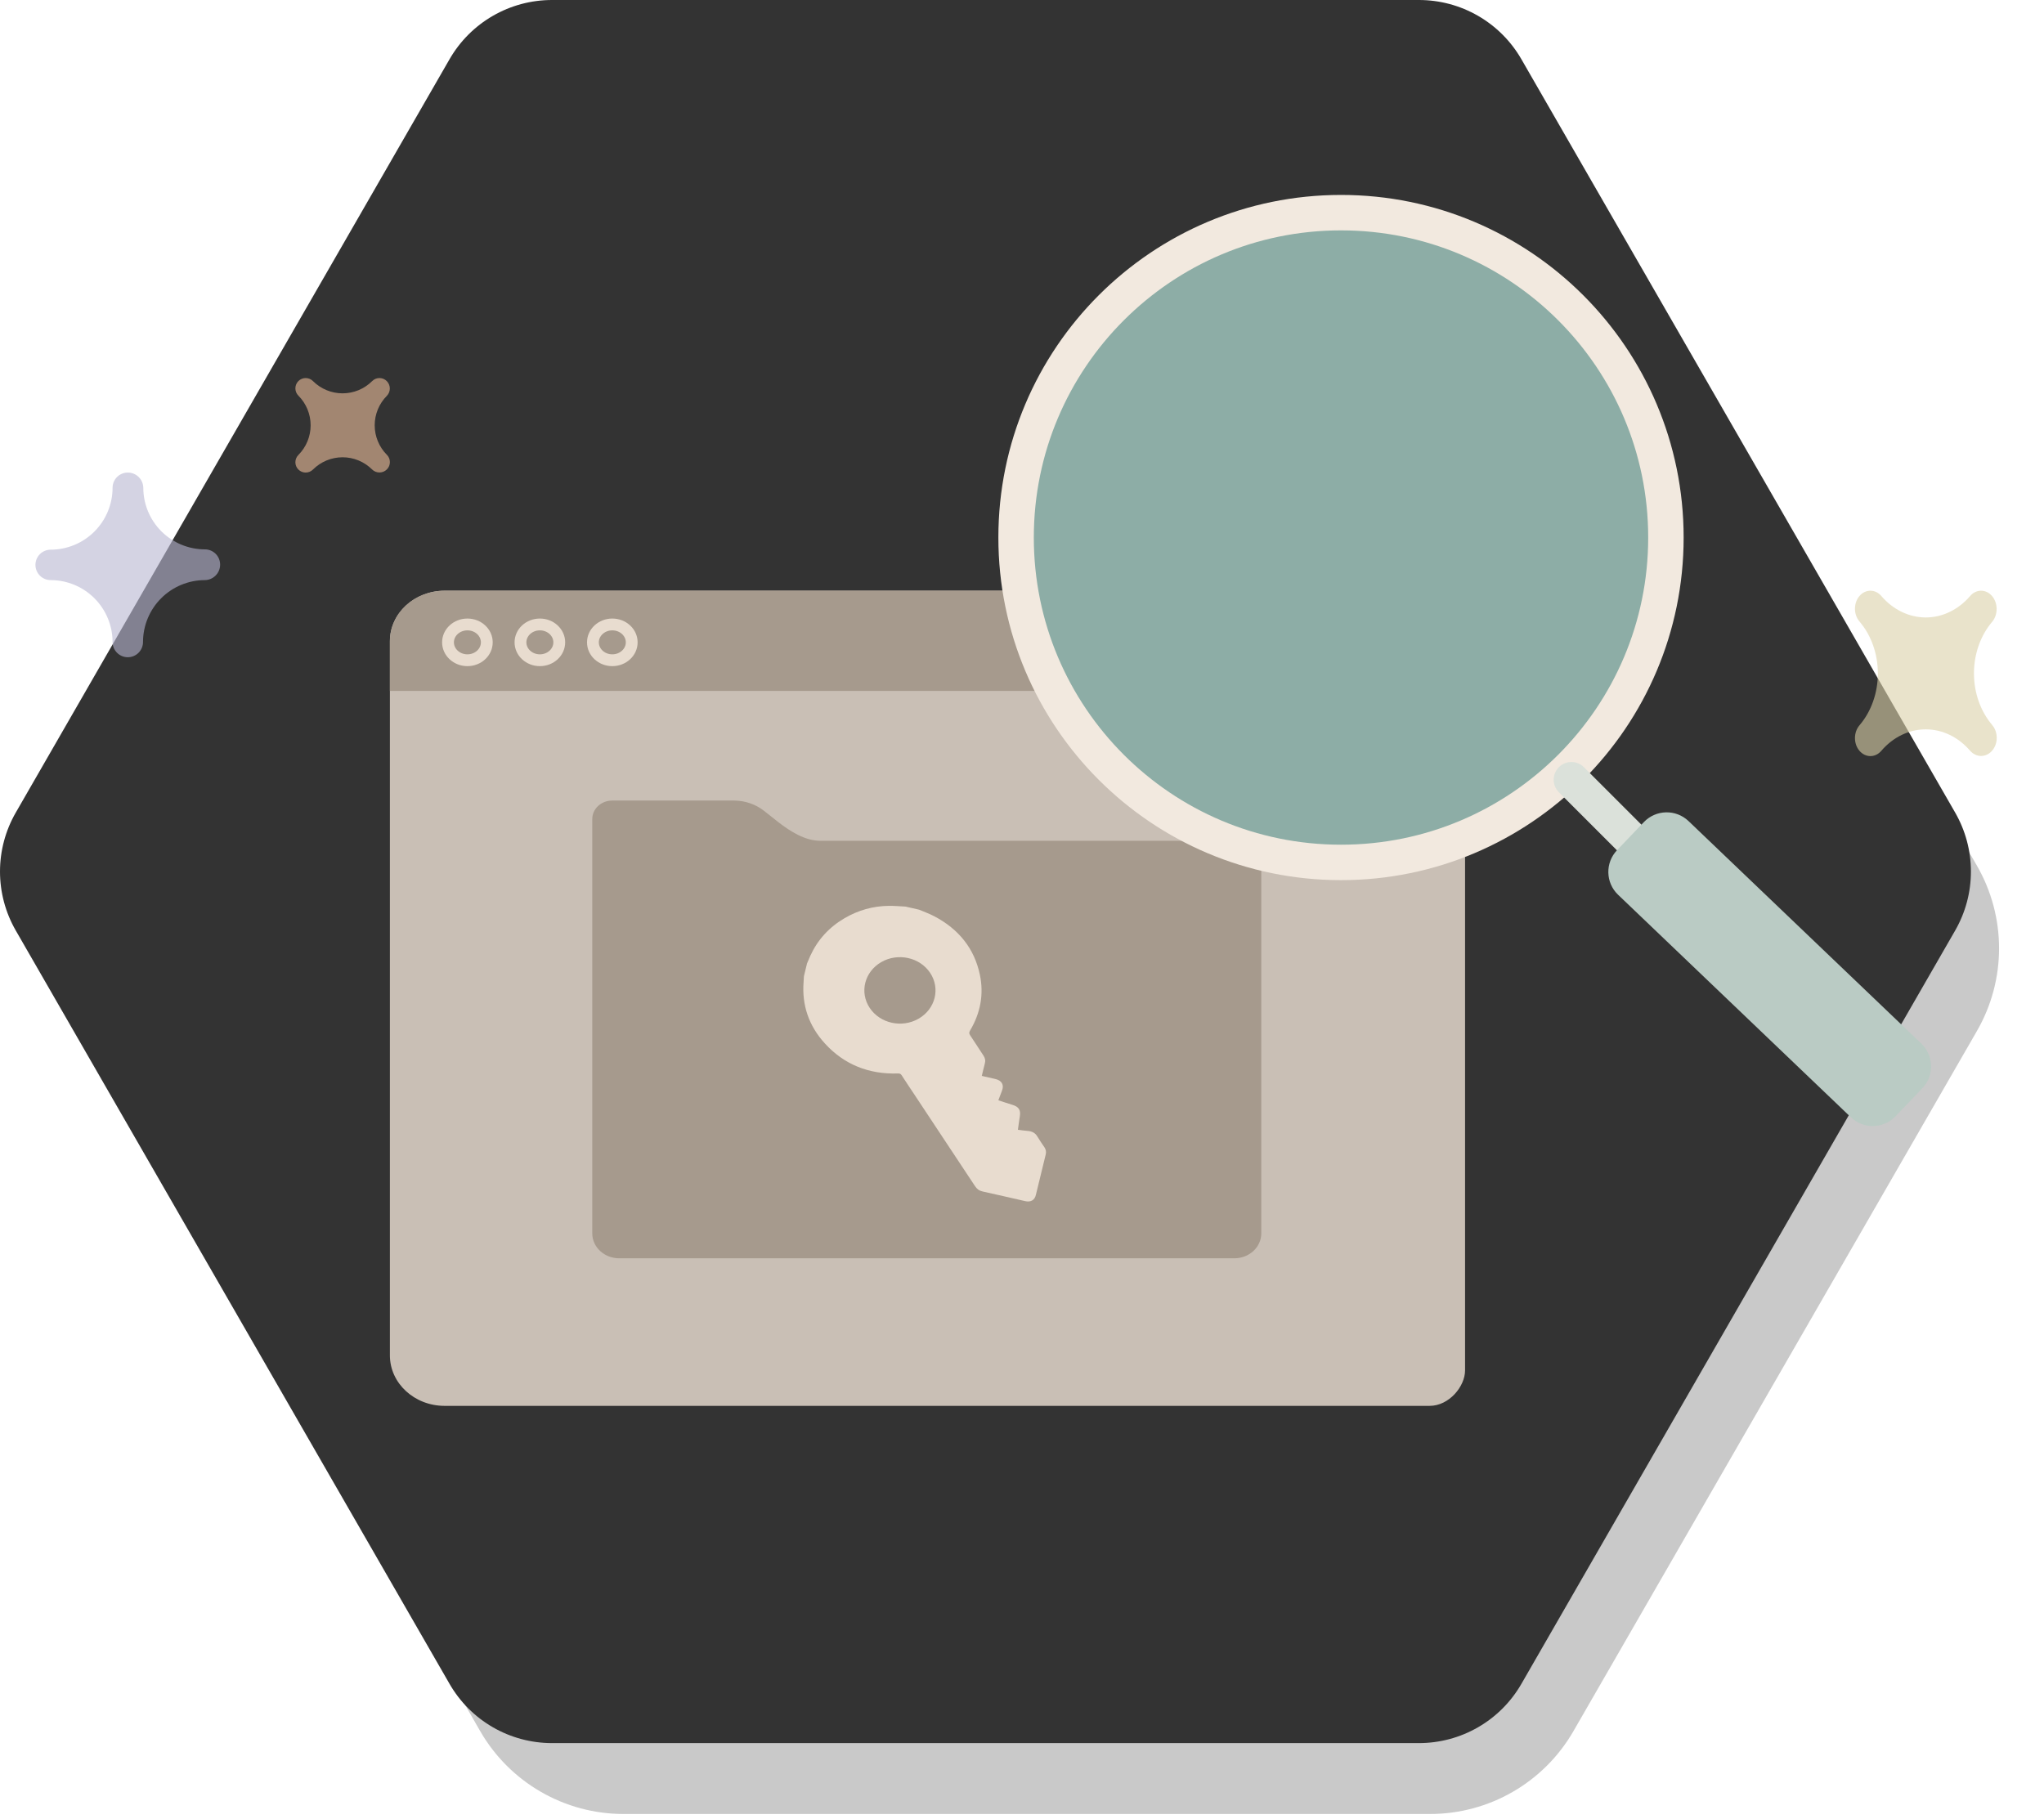 <svg width="173" height="154" viewBox="0 0 173 154" fill="none" xmlns="http://www.w3.org/2000/svg">
<path opacity="0.4" d="M121.041 7C123.5 7 125.917 7.648 128.046 8.879C130.175 10.109 131.943 11.879 133.171 14.01L167.327 73.283C168.552 75.409 169.197 77.819 169.197 80.273C169.197 82.727 168.552 85.137 167.327 87.263L133.171 146.536C131.943 148.667 130.175 150.437 128.046 151.667C125.917 152.898 123.5 153.546 121.041 153.546H52.775C50.316 153.546 47.9 152.898 45.77 151.667C43.641 150.437 41.873 148.667 40.645 146.536L6.489 87.263C5.264 85.137 4.619 82.727 4.619 80.273C4.619 77.819 5.264 75.409 6.489 73.283L40.645 14.01C41.873 11.879 43.641 10.109 45.77 8.879C47.9 7.648 50.316 7 52.775 7L121.041 7Z" fill="#787878"/>
<path d="M120.1 0C121.857 3.48787e-06 123.583 0.463 125.105 1.343C126.626 2.222 127.889 3.487 128.766 5.01L165.482 68.783C166.355 70.301 166.815 72.021 166.815 73.772C166.815 75.524 166.355 77.244 165.482 78.762L128.766 142.535C127.889 144.058 126.626 145.323 125.105 146.202C123.583 147.082 121.857 147.545 120.1 147.545H46.716C44.958 147.545 43.232 147.082 41.711 146.202C40.189 145.323 38.927 144.058 38.05 142.535L1.334 78.762C0.46 77.244 0 75.524 0 73.772C0 72.021 0.46 70.301 1.334 68.783L38.05 5.01C38.927 3.487 40.189 2.222 41.711 1.343C43.232 0.463 44.958 3.48787e-06 46.716 0L120.1 0Z" fill="#333333"/>
<g clip-path="url(#clip0_4110_4847)">
<path d="M37.632 50H141.85C144.408 50 146.482 51.914 146.482 54.274V114.726C146.482 117.086 144.408 119 141.85 119H37.632C35.074 119 33 117.086 33 114.726V54.274C33 51.914 35.074 50 37.632 50Z" fill="#C9BFB5"/>
<path d="M37.614 50H141.85C143.079 50 144.257 50.45 145.126 51.252C145.994 52.053 146.482 53.141 146.482 54.274V58.481H33V54.274C33 53.144 33.486 52.059 34.35 51.258C35.215 50.457 36.389 50.005 37.614 50Z" fill="#A69A8D"/>
<path d="M51.825 55.886C50.919 55.886 50.184 55.208 50.184 54.371C50.184 53.535 50.919 52.857 51.825 52.857C52.732 52.857 53.467 53.535 53.467 54.371C53.467 55.208 52.732 55.886 51.825 55.886Z" stroke="#E8DCCF" stroke-linejoin="round"/>
<path d="M45.694 55.886C44.787 55.886 44.052 55.208 44.052 54.371C44.052 53.535 44.787 52.857 45.694 52.857C46.6 52.857 47.335 53.535 47.335 54.371C47.335 55.208 46.6 55.886 45.694 55.886Z" stroke="#E8DCCF" stroke-linejoin="round"/>
<path d="M39.561 55.886C38.654 55.886 37.919 55.208 37.919 54.371C37.919 53.535 38.654 52.857 39.561 52.857C40.467 52.857 41.202 53.535 41.202 54.371C41.202 55.208 40.467 55.886 39.561 55.886Z" stroke="#E8DCCF" stroke-linejoin="round"/>
<path d="M69.433 71.17C68.138 71.17 66.885 70.371 65.895 69.605L64.682 68.646C63.974 68.084 63.073 67.771 62.138 67.762H51.82C51.598 67.762 51.378 67.803 51.172 67.881C50.967 67.96 50.78 68.076 50.623 68.221C50.466 68.366 50.341 68.539 50.256 68.729C50.172 68.918 50.128 69.122 50.129 69.327V104.406C50.129 104.964 50.369 105.499 50.797 105.893C51.224 106.288 51.804 106.509 52.409 106.509H104.472C105.076 106.509 105.656 106.288 106.084 105.893C106.511 105.499 106.752 104.964 106.752 104.406V73.273C106.752 72.716 106.511 72.18 106.084 71.786C105.656 71.391 105.076 71.17 104.472 71.17H69.433Z" fill="#A69A8D"/>
<path d="M82.93 82.485C83.288 84.163 82.983 85.75 82.106 87.229C82.019 87.376 82.01 87.483 82.112 87.633C82.496 88.2 82.858 88.779 83.237 89.349C83.381 89.565 83.424 89.779 83.354 90.026C83.259 90.363 83.187 90.706 83.097 91.07C83.492 91.16 83.869 91.246 84.246 91.332C84.793 91.459 85.001 91.835 84.804 92.328C84.701 92.587 84.607 92.85 84.499 93.133C84.901 93.264 85.28 93.397 85.664 93.51C86.225 93.677 86.407 93.951 86.315 94.501C86.254 94.868 86.21 95.236 86.154 95.63C86.435 95.664 86.697 95.707 86.96 95.725C87.33 95.751 87.614 95.882 87.802 96.203C87.983 96.513 88.195 96.807 88.396 97.107C88.526 97.3 88.562 97.498 88.507 97.724C88.223 98.866 87.949 100.012 87.671 101.156C87.565 101.59 87.237 101.777 86.769 101.67C85.571 101.398 84.374 101.118 83.174 100.855C82.882 100.79 82.687 100.646 82.531 100.411C80.766 97.74 78.998 95.073 77.23 92.404C76.925 91.944 76.615 91.487 76.319 91.022C76.242 90.902 76.161 90.859 76.012 90.864C73.532 90.947 71.447 90.109 69.82 88.328C68.457 86.836 67.864 85.086 68.013 83.132C68.026 82.968 68.032 82.804 68.041 82.641C68.129 82.278 68.217 81.915 68.305 81.552C68.398 81.335 68.486 81.114 68.585 80.899C69.2 79.558 70.162 78.494 71.476 77.724C72.623 77.052 73.882 76.687 75.248 76.676C75.709 76.673 76.172 76.716 76.635 76.737C77.021 76.826 77.408 76.914 77.795 77.002C78.219 77.183 78.658 77.337 79.062 77.55C81.148 78.643 82.461 80.285 82.93 82.485Z" fill="#E8DCCF"/>
<ellipse cx="2.957" cy="2.869" rx="2.957" ry="2.869" transform="matrix(0.866 -0.5 0.552 0.834 72.024 82.918)" fill="#A69A8D"/>
</g>
<path d="M113.5 73C128.688 73 141 60.688 141 45.5C141 30.312 128.688 18 113.5 18C98.312 18 86 30.312 86 45.5C86 60.688 98.312 73 113.5 73Z" fill="#8DADA6" stroke="#F2E9DF" stroke-width="3" stroke-linecap="round" stroke-linejoin="round"/>
<path d="M133 66L140 73" stroke="#DBE1DA" stroke-width="3" stroke-linecap="round" stroke-linejoin="round"/>
<path d="M139.134 69.586L136.867 71.959C135.846 73.026 135.885 74.718 136.952 75.738L156.656 94.574C157.723 95.594 159.415 95.556 160.435 94.489L162.703 92.117C163.723 91.05 163.685 89.358 162.618 88.338L142.914 69.501C141.846 68.481 140.154 68.519 139.134 69.586Z" fill="#BACBC4"/>
<path opacity="0.6" d="M17.343 46.502C15.961 46.5 14.635 45.95 13.658 44.973C12.68 43.995 12.13 42.67 12.129 41.287C12.123 40.943 11.981 40.615 11.736 40.374C11.49 40.134 11.159 39.999 10.816 40C10.474 40 10.147 40.136 9.905 40.377C9.664 40.618 9.528 40.946 9.528 41.287C9.527 42.676 8.974 44.009 7.992 44.991C7.009 45.974 5.677 46.526 4.287 46.528C3.946 46.528 3.619 46.664 3.377 46.905C3.136 47.147 3 47.474 3 47.816C3 48.157 3.136 48.484 3.377 48.726C3.619 48.967 3.946 49.103 4.287 49.103C5.677 49.105 7.009 49.657 7.992 50.64C8.974 51.622 9.527 52.955 9.528 54.344C9.528 54.685 9.664 55.013 9.906 55.254C10.147 55.496 10.475 55.632 10.816 55.632C11.158 55.632 11.485 55.496 11.726 55.254C11.968 55.013 12.104 54.685 12.104 54.344C12.105 52.955 12.658 51.623 13.64 50.64C14.622 49.658 15.954 49.105 17.343 49.103C17.688 49.097 18.015 48.956 18.256 48.71C18.497 48.464 18.632 48.133 18.631 47.789C18.63 47.448 18.495 47.121 18.253 46.879C18.012 46.638 17.685 46.502 17.343 46.502Z" fill="#B8B6D0"/>
<path opacity="0.6" d="M32.745 38.498C32.084 37.835 31.713 36.936 31.713 36C31.713 35.063 32.084 34.165 32.745 33.502C32.907 33.334 32.996 33.109 32.994 32.876C32.991 32.643 32.898 32.42 32.733 32.256C32.652 32.175 32.556 32.11 32.45 32.066C32.344 32.023 32.231 32 32.117 32C32.002 32 31.889 32.023 31.783 32.066C31.678 32.11 31.582 32.175 31.501 32.256C30.835 32.921 29.934 33.294 28.994 33.294C28.054 33.294 27.152 32.921 26.487 32.256C26.324 32.092 26.102 32 25.871 32C25.64 32 25.419 32.092 25.255 32.256C25.092 32.419 25 32.641 25 32.873C25 33.104 25.092 33.326 25.255 33.489C25.919 34.156 26.292 35.059 26.292 36C26.292 36.941 25.919 37.844 25.255 38.511C25.092 38.674 25 38.896 25 39.128C25 39.359 25.092 39.581 25.255 39.745C25.419 39.908 25.64 40 25.871 40C26.102 40 26.324 39.908 26.487 39.745C27.152 39.08 28.054 38.706 28.994 38.706C29.934 38.706 30.835 39.08 31.501 39.745C31.668 39.906 31.893 39.996 32.125 39.993C32.358 39.991 32.581 39.897 32.745 39.732C32.826 39.651 32.89 39.554 32.934 39.449C32.977 39.343 33 39.229 33 39.115C33 39 32.977 38.887 32.934 38.781C32.89 38.675 32.826 38.579 32.745 38.498Z" fill="#EDBE9B"/>
<path opacity="0.6" d="M168.618 61.371C167.628 60.211 167.071 58.639 167.071 56.999C167.071 55.36 167.628 53.788 168.618 52.627C168.861 52.334 168.995 51.941 168.991 51.533C168.988 51.125 168.847 50.735 168.599 50.447C168.354 50.161 168.022 50 167.675 50C167.329 50 166.996 50.161 166.751 50.447C165.753 51.611 164.401 52.264 162.991 52.264C161.581 52.264 160.229 51.611 159.23 50.447C158.985 50.161 158.653 50 158.307 50C157.96 50 157.628 50.161 157.383 50.447C157.138 50.733 157 51.122 157 51.527C157 51.931 157.138 52.32 157.383 52.606C158.379 53.772 158.938 55.353 158.938 57C158.938 58.648 158.379 60.228 157.383 61.394C157.261 61.536 157.165 61.704 157.099 61.889C157.034 62.074 157 62.273 157 62.473C157 62.674 157.034 62.872 157.099 63.058C157.165 63.243 157.261 63.411 157.383 63.553C157.504 63.695 157.648 63.807 157.807 63.884C157.965 63.961 158.135 64 158.307 64C158.478 64 158.648 63.961 158.807 63.884C158.965 63.807 159.109 63.695 159.23 63.553C160.229 62.389 161.581 61.736 162.991 61.736C164.401 61.736 165.753 62.389 166.751 63.553C167.003 63.836 167.339 63.993 167.688 63.989C168.037 63.985 168.371 63.821 168.617 63.532C168.862 63.245 169 62.857 169 62.452C169 62.047 168.862 61.659 168.617 61.373L168.618 61.371Z" fill="#DAD1A9"/>
<defs>
<clipPath id="clip0_4110_4847">
<rect width="91" height="69" rx="3" transform="matrix(-1 0 0 1 124 50)" fill="white"/>
</clipPath>
</defs>
</svg>
